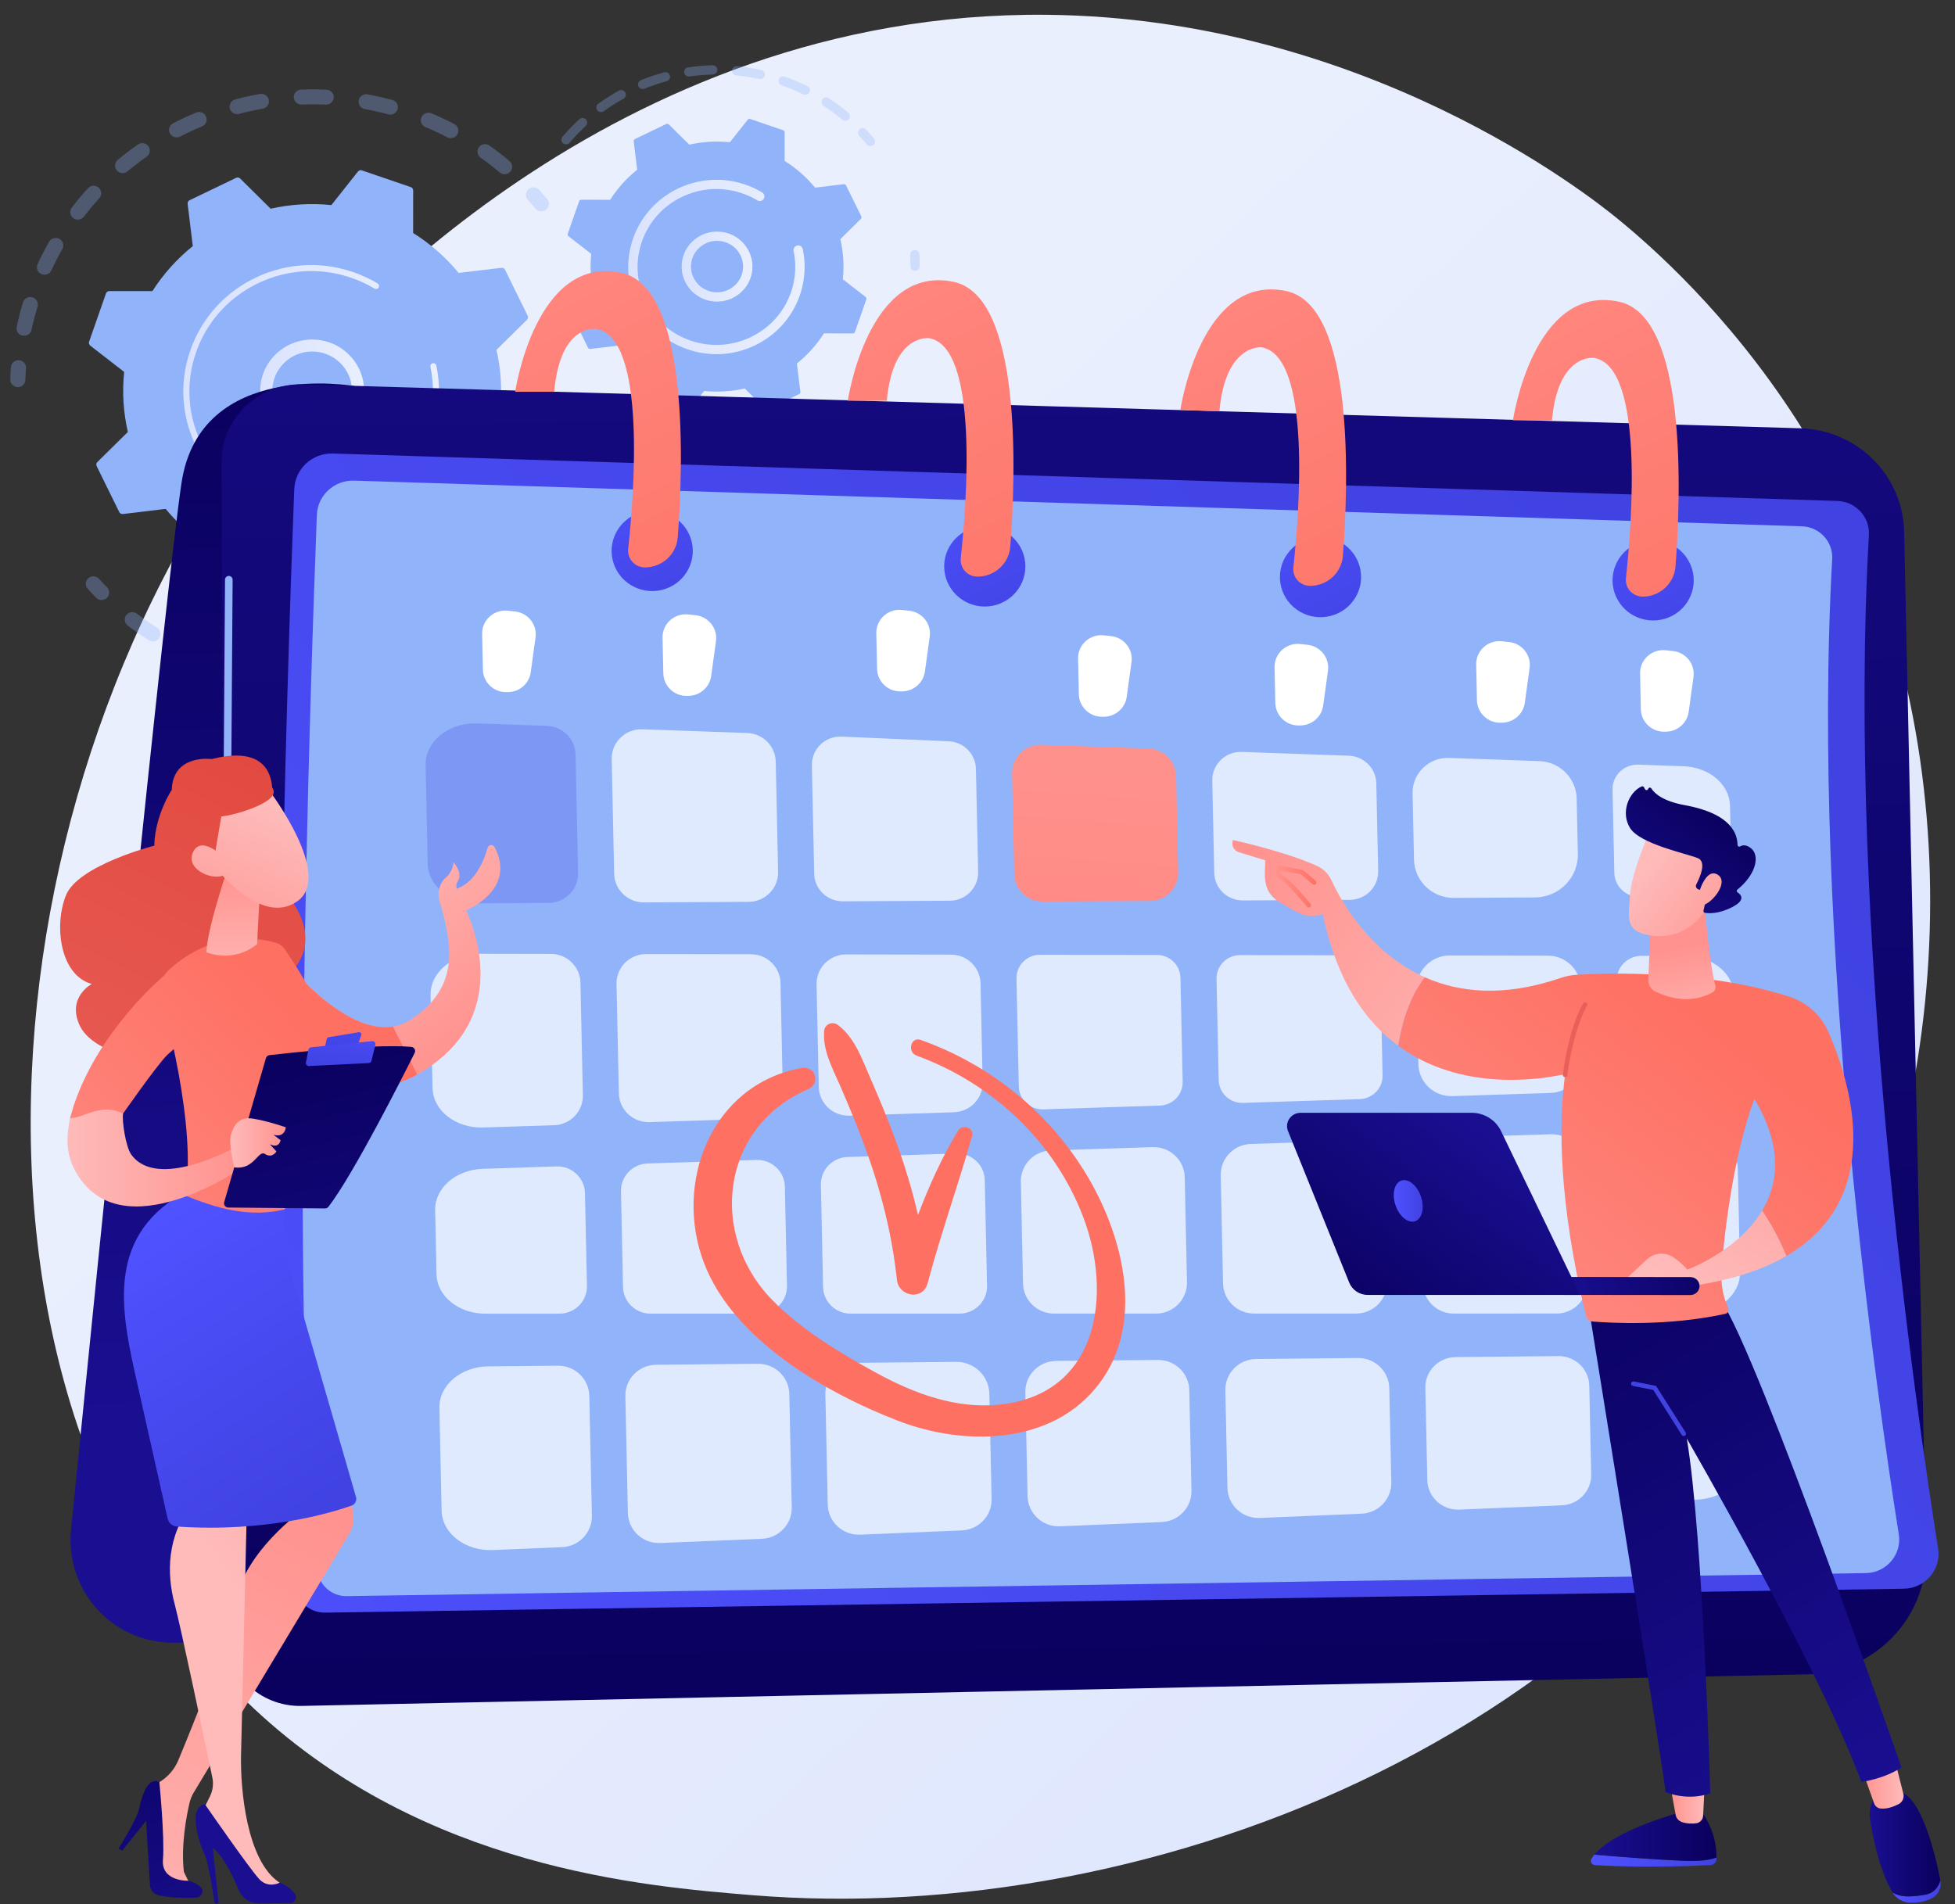 <svg width="116" height="113" viewBox="0 0 116 113" fill="none" xmlns="http://www.w3.org/2000/svg">
<rect x="0" y="0" width="116" height="113" fill="#333333" stroke="none"/>
<g clip-path="url(#clip0_253_2437)">
<path d="M109.801 76.673C98.384 103.059 68.245 114.392 44.631 112.46C38.184 111.932 25.211 110.871 15.082 101.4C-4.371 83.213 -1.375 45.196 17.247 22.813C19.645 19.931 36.244 0.619 62.11 0.878C81.048 1.067 94.341 11.644 95.957 12.961C97.999 14.626 102.503 18.582 106.561 24.857C116.098 39.602 116.936 60.185 109.801 76.674V76.673Z" fill="url(#paint0_linear_253_2437)"/>
<g opacity="0.3">
<path d="M36.045 24.814C36.266 24.866 36.417 25.076 36.387 25.303C36.322 25.802 36.235 26.304 36.127 26.798C36.074 27.038 35.835 27.19 35.592 27.138C35.59 27.137 35.587 27.137 35.584 27.136C35.346 27.081 35.196 26.847 35.248 26.61C35.35 26.141 35.433 25.663 35.495 25.19C35.526 24.946 35.752 24.774 35.998 24.805C36.014 24.807 36.029 24.81 36.044 24.814L36.045 24.814ZM35.116 28.578C35.133 28.581 35.15 28.586 35.167 28.593C35.401 28.677 35.521 28.932 35.436 29.163C35.261 29.636 35.064 30.108 34.851 30.563C34.746 30.786 34.48 30.883 34.253 30.779C34.028 30.676 33.93 30.412 34.035 30.189C34.238 29.756 34.425 29.308 34.592 28.858C34.67 28.644 34.898 28.527 35.117 28.578L35.116 28.578ZM33.373 32.045C33.422 32.056 33.469 32.076 33.514 32.105C33.722 32.238 33.782 32.514 33.647 32.72C33.371 33.142 33.072 33.558 32.76 33.956C32.608 34.15 32.325 34.185 32.129 34.035C31.933 33.884 31.897 33.605 32.049 33.411C32.346 33.033 32.63 32.638 32.892 32.237C32.998 32.074 33.193 32.003 33.373 32.045V32.045ZM30.889 35.041C30.969 35.059 31.046 35.1 31.107 35.163C31.281 35.339 31.276 35.621 31.099 35.792C30.733 36.143 30.348 36.483 29.954 36.801C29.762 36.957 29.479 36.929 29.321 36.739C29.164 36.549 29.193 36.269 29.385 36.114C29.759 35.811 30.125 35.489 30.472 35.154C30.586 35.045 30.744 35.007 30.889 35.041L30.889 35.041ZM27.791 37.413C27.904 37.44 28.007 37.509 28.072 37.615C28.201 37.825 28.134 38.098 27.922 38.226C27.488 38.487 27.037 38.734 26.581 38.959C26.358 39.069 26.088 38.98 25.977 38.76C25.866 38.541 25.956 38.274 26.179 38.164C26.613 37.95 27.042 37.715 27.454 37.467C27.559 37.403 27.68 37.388 27.791 37.413ZM24.24 39.05C24.386 39.084 24.512 39.189 24.564 39.341C24.642 39.574 24.516 39.826 24.281 39.904C23.798 40.064 23.303 40.206 22.808 40.325C22.567 40.384 22.323 40.238 22.265 39.999C22.206 39.76 22.353 39.52 22.595 39.462C23.065 39.348 23.536 39.213 23.994 39.061C24.077 39.033 24.161 39.031 24.24 39.05H24.24ZM7.956 36.336C8.016 36.35 8.075 36.377 8.127 36.417C8.509 36.709 8.91 36.989 9.317 37.248C9.525 37.381 9.586 37.656 9.451 37.862C9.317 38.069 9.039 38.129 8.83 37.996C8.401 37.723 7.979 37.428 7.577 37.12C7.38 36.97 7.344 36.691 7.496 36.497C7.607 36.354 7.789 36.297 7.955 36.336H7.956ZM20.413 39.866C20.595 39.908 20.737 40.06 20.757 40.254C20.782 40.499 20.602 40.717 20.355 40.741C19.848 40.791 19.333 40.821 18.824 40.828C18.576 40.83 18.372 40.635 18.368 40.39C18.364 40.144 18.563 39.942 18.811 39.938C19.294 39.932 19.784 39.904 20.264 39.856C20.315 39.851 20.365 39.855 20.413 39.866H20.413ZM11.305 38.345C11.334 38.352 11.362 38.361 11.39 38.374C11.829 38.575 12.283 38.759 12.739 38.922C12.972 39.006 13.092 39.261 13.008 39.491C12.924 39.722 12.666 39.843 12.432 39.758C11.953 39.586 11.476 39.392 11.014 39.182C10.788 39.078 10.69 38.814 10.794 38.592C10.885 38.396 11.102 38.297 11.305 38.345H11.305ZM16.497 39.817C16.718 39.868 16.869 40.077 16.84 40.305C16.809 40.549 16.584 40.721 16.337 40.69C15.833 40.628 15.324 40.542 14.826 40.437C14.822 40.436 14.819 40.435 14.816 40.435C14.579 40.379 14.429 40.146 14.48 39.909C14.532 39.669 14.771 39.516 15.014 39.568C15.488 39.668 15.971 39.749 16.45 39.808C16.467 39.81 16.482 39.813 16.498 39.817H16.497Z" fill="#91B3FA"/>
<path d="M5.643 34.21C5.729 34.23 5.81 34.276 5.874 34.346C6.028 34.517 6.189 34.687 6.352 34.852C6.525 35.028 6.522 35.31 6.344 35.481C6.166 35.652 5.881 35.649 5.708 35.472C5.537 35.298 5.367 35.12 5.204 34.94C5.038 34.757 5.054 34.476 5.238 34.312C5.352 34.211 5.504 34.178 5.643 34.21Z" fill="#91B3FA"/>
</g>
<g opacity="0.3">
<path d="M1.198 21.386C1.409 21.435 1.559 21.63 1.542 21.851C1.525 22.08 1.513 22.313 1.506 22.543C1.498 22.789 1.29 22.982 1.042 22.974C0.793 22.965 0.599 22.76 0.607 22.515C0.615 22.273 0.628 22.027 0.646 21.786C0.664 21.542 0.879 21.358 1.127 21.375C1.152 21.377 1.175 21.381 1.198 21.386H1.198Z" fill="#91B3FA"/>
<path d="M22.675 5.778C22.876 5.825 23.078 5.875 23.279 5.93C23.518 5.994 23.66 6.238 23.595 6.475C23.53 6.712 23.281 6.853 23.043 6.788C22.579 6.663 22.11 6.557 21.645 6.472C21.4 6.427 21.239 6.195 21.284 5.954C21.329 5.712 21.564 5.553 21.808 5.598C22.096 5.65 22.387 5.711 22.675 5.778V5.778ZM25.522 6.699C25.546 6.705 25.571 6.713 25.595 6.723C26.057 6.916 26.516 7.131 26.959 7.362C27.178 7.477 27.262 7.746 27.147 7.963C27.031 8.18 26.758 8.264 26.539 8.149C26.119 7.93 25.683 7.726 25.244 7.541C25.015 7.445 24.909 7.184 25.005 6.958C25.092 6.756 25.313 6.65 25.522 6.699H25.522ZM19.457 5.333C19.664 5.381 19.813 5.569 19.803 5.785C19.791 6.031 19.581 6.22 19.333 6.209C18.858 6.187 18.376 6.186 17.9 6.204C17.652 6.214 17.443 6.023 17.433 5.777C17.423 5.532 17.617 5.325 17.865 5.316C18.366 5.296 18.874 5.298 19.374 5.321C19.402 5.322 19.43 5.326 19.457 5.333ZM28.885 8.565C28.94 8.578 28.995 8.602 29.044 8.637C29.451 8.926 29.851 9.236 30.232 9.557C30.421 9.717 30.443 9.998 30.282 10.184C30.12 10.371 29.836 10.393 29.648 10.233C29.286 9.928 28.907 9.634 28.52 9.359C28.318 9.216 28.271 8.938 28.416 8.739C28.526 8.588 28.713 8.525 28.885 8.565L28.885 8.565ZM15.612 5.581C15.781 5.62 15.919 5.756 15.952 5.936C15.995 6.177 15.833 6.408 15.588 6.451C15.12 6.533 14.649 6.636 14.189 6.758C13.949 6.821 13.703 6.68 13.639 6.442C13.575 6.205 13.718 5.961 13.958 5.899C14.443 5.771 14.938 5.662 15.431 5.575C15.493 5.565 15.554 5.567 15.613 5.58L15.612 5.581ZM11.915 6.657C12.051 6.688 12.169 6.781 12.227 6.918C12.323 7.144 12.215 7.405 11.986 7.5C11.547 7.682 11.11 7.884 10.688 8.101C10.468 8.215 10.196 8.13 10.081 7.912C9.967 7.695 10.053 7.426 10.273 7.313C10.717 7.084 11.177 6.871 11.639 6.68C11.73 6.642 11.826 6.636 11.915 6.657V6.657ZM8.544 8.505C8.647 8.529 8.741 8.588 8.807 8.681C8.951 8.881 8.903 9.158 8.7 9.3C8.311 9.573 7.93 9.864 7.566 10.167C7.376 10.325 7.092 10.301 6.932 10.113C6.773 9.925 6.797 9.644 6.987 9.487C7.37 9.168 7.771 8.861 8.181 8.575C8.29 8.498 8.423 8.477 8.544 8.505L8.544 8.505ZM5.66 11.035C5.732 11.051 5.8 11.086 5.858 11.138C6.042 11.302 6.057 11.583 5.89 11.765C5.571 12.115 5.263 12.482 4.975 12.857C4.825 13.052 4.542 13.09 4.345 12.942C4.147 12.793 4.109 12.514 4.259 12.319C4.562 11.924 4.886 11.537 5.222 11.17C5.336 11.045 5.506 10.999 5.66 11.035L5.66 11.035ZM3.408 14.131C3.448 14.14 3.488 14.155 3.526 14.176C3.742 14.297 3.819 14.568 3.697 14.782C3.464 15.191 3.246 15.616 3.048 16.045C2.945 16.268 2.678 16.366 2.453 16.265C2.226 16.163 2.127 15.899 2.23 15.675C2.438 15.224 2.668 14.777 2.913 14.346C3.014 14.169 3.218 14.086 3.409 14.131H3.408ZM1.9 17.638C1.909 17.64 1.918 17.642 1.927 17.645C2.165 17.716 2.299 17.964 2.228 18.199C2.127 18.531 2.035 18.869 1.954 19.206C1.925 19.328 1.897 19.45 1.871 19.572C1.819 19.812 1.58 19.965 1.337 19.914C1.09 19.867 0.939 19.627 0.991 19.387C1.019 19.258 1.048 19.13 1.078 19.002C1.163 18.648 1.26 18.291 1.366 17.942C1.435 17.716 1.67 17.584 1.9 17.638H1.9Z" fill="#91B3FA"/>
<path d="M31.756 11.126C31.844 11.146 31.925 11.192 31.989 11.263C32.151 11.443 32.312 11.63 32.467 11.818C32.625 12.008 32.596 12.289 32.404 12.444C32.212 12.599 31.928 12.571 31.771 12.381C31.623 12.202 31.47 12.025 31.317 11.854C31.152 11.671 31.169 11.389 31.354 11.226C31.468 11.126 31.619 11.094 31.757 11.126H31.756Z" fill="#91B3FA"/>
</g>
<path d="M29.967 16.007C29.928 15.928 29.842 15.881 29.753 15.892L27.213 16.196C26.459 15.279 25.552 14.475 24.513 13.827L24.515 11.299C24.515 11.21 24.458 11.132 24.373 11.102L21.473 10.111C21.389 10.082 21.294 10.11 21.239 10.179L19.662 12.169C18.439 12.044 17.223 12.123 16.058 12.384L14.25 10.594C14.187 10.531 14.09 10.515 14.009 10.554L11.25 11.881C11.169 11.919 11.122 12.005 11.133 12.093L11.44 14.604C10.514 15.349 9.7 16.245 9.044 17.274L6.488 17.272C6.398 17.272 6.318 17.328 6.289 17.411L5.286 20.279C5.257 20.363 5.285 20.456 5.355 20.51L7.367 22.07C7.241 23.279 7.321 24.481 7.585 25.633L5.774 27.42C5.711 27.483 5.695 27.578 5.734 27.658L7.076 30.387C7.115 30.466 7.202 30.513 7.29 30.502L9.83 30.198C10.584 31.114 11.491 31.919 12.53 32.567L12.528 35.095C12.528 35.184 12.585 35.263 12.669 35.292L15.57 36.283C15.655 36.312 15.749 36.285 15.804 36.215L17.381 34.226C18.604 34.35 19.82 34.272 20.985 34.011L22.793 35.801C22.856 35.863 22.953 35.88 23.034 35.84L25.793 34.514C25.874 34.475 25.921 34.39 25.91 34.302L25.603 31.791C26.529 31.046 27.343 30.149 27.999 29.121L30.555 29.123C30.645 29.123 30.725 29.067 30.754 28.983L31.757 26.116C31.786 26.032 31.758 25.939 31.688 25.884L29.676 24.325C29.802 23.116 29.722 21.914 29.458 20.762L31.268 18.975C31.332 18.912 31.348 18.816 31.309 18.736L29.967 16.008L29.967 16.007Z" fill="#91B3FA"/>
<path d="M19.232 20.229C20.696 20.57 21.727 21.933 21.595 23.457C21.449 25.133 19.953 26.378 18.258 26.235C17.437 26.166 16.693 25.784 16.162 25.161C15.631 24.538 15.378 23.748 15.448 22.936C15.594 21.261 17.09 20.015 18.785 20.159C18.938 20.171 19.087 20.195 19.232 20.229ZM17.973 25.472C18.086 25.498 18.201 25.516 18.319 25.526C19.618 25.636 20.766 24.681 20.878 23.396C20.989 22.112 20.023 20.977 18.723 20.867C17.424 20.757 16.277 21.712 16.165 22.997C16.111 23.619 16.305 24.225 16.712 24.703C17.043 25.091 17.482 25.357 17.973 25.472H17.973Z" fill="url(#paint1_linear_253_2437)"/>
<path d="M20.195 15.928C20.446 15.987 20.696 16.058 20.943 16.142C21.021 16.169 21.098 16.197 21.175 16.226C21.555 16.369 21.922 16.543 22.272 16.742C22.277 16.745 22.281 16.748 22.286 16.75C22.299 16.758 22.313 16.766 22.326 16.774C22.352 16.789 22.378 16.804 22.405 16.82C22.473 16.861 22.504 16.94 22.486 17.013C22.482 17.031 22.475 17.048 22.465 17.064C22.414 17.149 22.303 17.175 22.218 17.124C21.781 16.862 21.312 16.645 20.825 16.479C18.406 15.651 15.839 16.174 13.968 17.641C12.927 18.457 12.102 19.565 11.637 20.896C11.556 21.129 11.486 21.365 11.43 21.602C11.049 23.197 11.233 24.859 11.968 26.353C12.812 28.069 14.281 29.357 16.105 29.98C19.872 31.267 23.991 29.285 25.293 25.563C25.373 25.333 25.441 25.101 25.497 24.866C25.74 23.849 25.755 22.79 25.538 21.766C25.532 21.739 25.533 21.713 25.538 21.689C25.554 21.624 25.606 21.57 25.676 21.555C25.774 21.535 25.869 21.596 25.89 21.692C26.118 22.767 26.102 23.879 25.848 24.947C25.789 25.194 25.717 25.438 25.633 25.679C24.267 29.587 19.939 31.667 15.987 30.316C14.073 29.662 12.53 28.309 11.645 26.508C10.873 24.94 10.68 23.195 11.079 21.52C11.139 21.272 11.211 21.024 11.297 20.779C11.959 18.886 13.327 17.361 15.149 16.486C16.735 15.723 18.5 15.532 20.194 15.927L20.195 15.928Z" fill="url(#paint2_linear_253_2437)"/>
<g opacity="0.3">
<path d="M54.343 14.845C54.46 14.872 54.55 14.972 54.557 15.097C54.57 15.33 54.575 15.566 54.574 15.8C54.573 15.951 54.448 16.074 54.294 16.072C54.141 16.072 54.017 15.947 54.018 15.796C54.02 15.574 54.014 15.349 54.002 15.126C53.994 14.975 54.112 14.845 54.265 14.838C54.292 14.836 54.319 14.839 54.344 14.845H54.343Z" fill="#91B3FA"/>
<path d="M54.262 16.956C54.399 16.988 54.492 17.118 54.473 17.259C54.421 17.657 54.347 18.056 54.253 18.447C54.234 18.529 54.213 18.611 54.191 18.694C54.153 18.841 53.995 18.921 53.853 18.891C53.704 18.853 53.615 18.703 53.653 18.556C53.674 18.478 53.694 18.399 53.712 18.32C53.801 17.948 53.872 17.566 53.922 17.187C53.942 17.036 54.081 16.931 54.233 16.95C54.243 16.952 54.252 16.953 54.262 16.955L54.262 16.956ZM53.54 19.716C53.553 19.719 53.566 19.723 53.578 19.728C53.721 19.784 53.791 19.943 53.735 20.084C53.555 20.537 53.345 20.983 53.111 21.409C53.037 21.542 52.868 21.591 52.734 21.519C52.599 21.447 52.549 21.28 52.622 21.147C52.846 20.74 53.046 20.315 53.218 19.883C53.269 19.755 53.407 19.685 53.54 19.716H53.54ZM52.163 22.221C52.197 22.229 52.23 22.244 52.261 22.266C52.386 22.354 52.414 22.526 52.324 22.649C52.038 23.044 51.723 23.425 51.389 23.782C51.285 23.894 51.11 23.901 50.996 23.797C50.884 23.695 50.877 23.521 50.981 23.41C51.299 23.069 51.6 22.705 51.873 22.329C51.94 22.236 52.056 22.197 52.162 22.222L52.163 22.221ZM50.204 24.315C50.26 24.328 50.313 24.358 50.353 24.405C50.452 24.521 50.437 24.694 50.32 24.792C49.943 25.106 49.544 25.399 49.133 25.664C49.004 25.747 48.832 25.711 48.748 25.584C48.664 25.457 48.701 25.287 48.829 25.204C49.221 24.951 49.603 24.671 49.961 24.372C50.031 24.314 50.122 24.296 50.204 24.315ZM47.788 25.872C47.866 25.89 47.936 25.942 47.974 26.019C48.041 26.155 47.984 26.319 47.846 26.386C47.405 26.6 46.945 26.788 46.482 26.947C46.337 26.997 46.178 26.92 46.128 26.777C46.078 26.633 46.155 26.477 46.3 26.428C46.743 26.276 47.181 26.096 47.603 25.892C47.663 25.863 47.728 25.858 47.788 25.872L47.788 25.872ZM45.063 26.802C45.164 26.826 45.248 26.905 45.272 27.012C45.303 27.161 45.208 27.306 45.058 27.338C44.577 27.439 44.085 27.511 43.596 27.553C43.443 27.565 43.309 27.453 43.296 27.302C43.283 27.151 43.396 27.018 43.549 27.005C44.015 26.966 44.484 26.897 44.943 26.801C44.984 26.792 45.025 26.793 45.064 26.802L45.063 26.802ZM42.192 27.046C42.319 27.075 42.411 27.19 42.406 27.323C42.4 27.474 42.271 27.593 42.117 27.587C41.627 27.568 41.133 27.519 40.646 27.44C40.495 27.413 40.392 27.274 40.417 27.125C40.442 26.975 40.584 26.874 40.736 26.898C41.2 26.973 41.672 27.02 42.139 27.038C42.157 27.039 42.175 27.041 42.192 27.046ZM37.987 26.1C38.002 26.103 38.018 26.109 38.033 26.115C38.405 26.274 38.792 26.415 39.184 26.535C39.243 26.554 39.302 26.571 39.36 26.588C39.507 26.631 39.592 26.783 39.549 26.929C39.506 27.075 39.35 27.162 39.205 27.116C39.142 27.097 39.081 27.079 39.018 27.06C38.609 26.934 38.203 26.786 37.813 26.619C37.672 26.559 37.607 26.398 37.668 26.258C37.722 26.134 37.858 26.07 37.987 26.1H37.987Z" fill="#91B3FA"/>
</g>
<g opacity="0.3">
<path d="M45.172 4.152C45.32 4.187 45.413 4.332 45.38 4.479C45.346 4.627 45.198 4.721 45.048 4.688C44.597 4.589 44.137 4.516 43.679 4.471C43.527 4.455 43.414 4.322 43.429 4.171C43.444 4.02 43.581 3.91 43.733 3.925C44.213 3.972 44.696 4.048 45.169 4.152C45.17 4.152 45.171 4.152 45.172 4.152ZM46.538 4.539C46.548 4.542 46.557 4.545 46.567 4.548C47.023 4.707 47.474 4.895 47.907 5.106C48.045 5.173 48.101 5.338 48.033 5.474C47.965 5.61 47.798 5.665 47.661 5.599C47.248 5.397 46.818 5.217 46.383 5.066C46.238 5.016 46.162 4.859 46.213 4.716C46.261 4.582 46.402 4.508 46.539 4.54L46.538 4.539ZM42.349 3.879C42.469 3.907 42.56 4.012 42.563 4.14C42.567 4.291 42.446 4.417 42.293 4.421C41.831 4.433 41.366 4.472 40.91 4.539C40.758 4.56 40.618 4.457 40.595 4.307C40.573 4.157 40.678 4.017 40.829 3.995C41.307 3.926 41.794 3.885 42.279 3.872C42.303 3.872 42.327 3.874 42.349 3.88V3.879ZM49.082 5.784C49.112 5.791 49.142 5.803 49.17 5.822C49.575 6.084 49.967 6.375 50.335 6.684C50.452 6.782 50.466 6.955 50.367 7.071C50.268 7.186 50.092 7.2 49.975 7.102C49.624 6.808 49.25 6.531 48.865 6.28C48.737 6.197 48.701 6.027 48.785 5.9C48.851 5.801 48.971 5.758 49.081 5.784H49.082ZM39.544 4.289C39.64 4.311 39.721 4.383 39.748 4.483C39.789 4.63 39.702 4.781 39.554 4.821C39.109 4.941 38.668 5.09 38.241 5.264C38.099 5.321 37.937 5.254 37.879 5.114C37.82 4.974 37.889 4.813 38.03 4.755C38.478 4.574 38.941 4.418 39.407 4.291C39.453 4.279 39.5 4.279 39.544 4.289ZM36.92 5.352C36.993 5.369 37.059 5.415 37.099 5.485C37.173 5.618 37.125 5.785 36.992 5.859C36.589 6.082 36.195 6.331 35.823 6.599C35.699 6.689 35.526 6.662 35.435 6.539C35.345 6.417 35.372 6.245 35.496 6.156C35.886 5.875 36.298 5.613 36.721 5.38C36.784 5.345 36.855 5.337 36.92 5.352ZM34.629 7.006C34.68 7.018 34.729 7.045 34.767 7.086C34.872 7.197 34.866 7.371 34.754 7.474C34.416 7.786 34.095 8.121 33.8 8.47C33.701 8.586 33.526 8.601 33.408 8.504C33.291 8.407 33.275 8.233 33.374 8.117C33.684 7.751 34.021 7.4 34.375 7.073C34.445 7.007 34.541 6.986 34.629 7.006Z" fill="#91B3FA"/>
<path d="M51.254 7.608C51.306 7.62 51.355 7.648 51.394 7.69C51.555 7.863 51.712 8.041 51.859 8.22C51.956 8.337 51.939 8.51 51.82 8.606C51.701 8.702 51.526 8.685 51.429 8.567C51.288 8.397 51.139 8.227 50.985 8.062C50.881 7.95 50.888 7.776 51.001 7.674C51.072 7.61 51.167 7.588 51.253 7.608H51.254Z" fill="#91B3FA"/>
</g>
<path d="M50.205 11.008C50.179 10.955 50.121 10.924 50.061 10.931L48.362 11.135C47.858 10.521 47.251 9.983 46.555 9.549L46.557 7.858C46.557 7.799 46.519 7.746 46.462 7.726L44.521 7.063C44.465 7.043 44.401 7.062 44.364 7.108L43.309 8.44C42.49 8.356 41.677 8.409 40.898 8.583L39.688 7.386C39.646 7.344 39.581 7.333 39.527 7.359L37.68 8.247C37.626 8.273 37.595 8.33 37.602 8.389L37.808 10.069C37.187 10.568 36.643 11.168 36.204 11.856L34.494 11.854C34.434 11.854 34.38 11.892 34.361 11.948L33.69 13.867C33.67 13.923 33.688 13.985 33.736 14.021L35.082 15.065C34.998 15.874 35.051 16.678 35.227 17.449L34.016 18.645C33.974 18.687 33.963 18.751 33.989 18.804L34.887 20.63C34.913 20.683 34.971 20.714 35.03 20.707L36.73 20.504C37.234 21.117 37.841 21.655 38.536 22.089L38.535 23.78C38.535 23.84 38.573 23.892 38.63 23.912L40.57 24.576C40.627 24.595 40.69 24.577 40.727 24.53L41.782 23.199C42.601 23.282 43.414 23.229 44.194 23.055L45.404 24.253C45.446 24.294 45.511 24.305 45.565 24.279L47.411 23.392C47.465 23.366 47.496 23.309 47.489 23.25L47.284 21.57C47.904 21.071 48.449 20.471 48.887 19.783L50.598 19.784C50.658 19.784 50.711 19.747 50.731 19.691L51.402 17.772C51.421 17.716 51.403 17.653 51.356 17.617L50.009 16.573C50.094 15.764 50.04 14.96 49.864 14.189L51.075 12.993C51.117 12.951 51.128 12.887 51.102 12.834L50.204 11.008L50.205 11.008Z" fill="#91B3FA"/>
<path d="M43.033 13.799C43.469 13.9 43.859 14.136 44.153 14.482C44.514 14.906 44.687 15.444 44.639 15.997C44.54 17.138 43.521 17.987 42.367 17.89C41.211 17.79 40.354 16.784 40.453 15.643C40.5 15.089 40.763 14.588 41.192 14.231C41.622 13.873 42.166 13.703 42.725 13.751C42.83 13.759 42.933 13.776 43.033 13.799V13.799ZM42.19 17.306C42.263 17.323 42.337 17.335 42.414 17.342C43.263 17.413 44.013 16.789 44.085 15.95C44.12 15.543 43.994 15.147 43.728 14.835C43.462 14.523 43.089 14.332 42.677 14.297C42.266 14.262 41.865 14.387 41.55 14.65C41.234 14.913 41.041 15.282 41.005 15.689C40.939 16.453 41.456 17.135 42.189 17.306H42.19Z" fill="url(#paint3_linear_253_2437)"/>
<path d="M43.707 10.806C43.878 10.845 44.048 10.894 44.218 10.952C44.554 11.067 44.88 11.216 45.185 11.395C45.199 11.403 45.212 11.411 45.226 11.42C45.331 11.483 45.379 11.605 45.353 11.717C45.346 11.745 45.335 11.772 45.32 11.797C45.24 11.927 45.07 11.968 44.938 11.889C44.655 11.72 44.351 11.579 44.037 11.471C44.02 11.465 44.002 11.46 43.985 11.454C43.238 11.207 42.457 11.153 41.701 11.285C41.291 11.357 40.888 11.483 40.502 11.665C40.499 11.667 40.496 11.668 40.492 11.67C40.483 11.674 40.473 11.678 40.464 11.683C39.34 12.223 38.497 13.164 38.089 14.331C38.036 14.482 37.992 14.635 37.955 14.788C37.708 15.821 37.828 16.897 38.303 17.864C38.849 18.975 39.801 19.809 40.981 20.212C42.162 20.615 43.431 20.54 44.555 20C45.678 19.46 46.522 18.519 46.93 17.352C46.982 17.203 47.026 17.053 47.062 16.901C47.219 16.242 47.229 15.557 47.088 14.894C47.079 14.853 47.08 14.812 47.089 14.774C47.114 14.674 47.194 14.591 47.303 14.568C47.453 14.538 47.6 14.632 47.632 14.781C47.789 15.522 47.779 16.289 47.603 17.026C47.562 17.196 47.513 17.365 47.455 17.531C46.999 18.837 46.055 19.889 44.798 20.493C43.541 21.098 42.122 21.183 40.8 20.73C39.479 20.279 38.416 19.346 37.804 18.103C37.273 17.021 37.139 15.817 37.415 14.662C37.456 14.491 37.505 14.32 37.565 14.151C38.449 11.622 41.129 10.203 43.709 10.805L43.707 10.806Z" fill="url(#paint4_linear_253_2437)"/>
<path d="M4.214 90.775C5.833 74.626 9.886 34.515 10.771 28.652C11.882 21.283 21.015 22.909 21.015 22.909L22.971 97.477H10.237C8.526 97.477 6.894 96.748 5.747 95.469C4.6 94.19 4.042 92.49 4.214 90.775V90.775Z" fill="url(#paint5_linear_253_2437)"/>
<path d="M107.235 99.357C111.211 99.273 114.366 96.019 114.282 92.087L112.983 31.551C112.911 28.211 110.205 25.513 106.828 25.414L17.962 22.807C15.319 22.729 13.136 24.831 13.145 27.445L13.358 96.853C13.365 99.31 15.409 101.282 17.893 101.23L107.235 99.356V99.357Z" fill="url(#paint6_linear_253_2437)"/>
<path d="M112.962 94.275C114.234 94.256 115.195 93.129 114.998 91.886C113.686 83.643 109.57 55.289 110.89 31.748C110.951 30.674 110.109 29.761 109.022 29.727L19.756 26.912C18.532 26.873 17.506 27.818 17.46 29.028C17.08 38.925 15.666 79.683 17.516 94.171C17.628 95.053 18.395 95.708 19.294 95.694L112.962 94.275H112.962Z" fill="url(#paint7_linear_253_2437)"/>
<path d="M110.707 93.348C111.931 93.33 112.856 92.245 112.666 91.049C111.404 83.117 107.442 55.83 108.713 33.175C108.771 32.142 107.961 31.264 106.915 31.231L21.01 28.521C19.832 28.484 18.845 29.393 18.8 30.558C18.435 40.082 17.074 79.305 18.855 93.248C18.963 94.097 19.701 94.727 20.566 94.714L110.707 93.348V93.348Z" fill="#91B3FA"/>
<path opacity="0.72" d="M57.907 45.624L58.038 51.741C58.058 52.674 57.301 53.443 56.357 53.449L50.011 53.484C49.087 53.489 48.329 52.76 48.31 51.847L48.172 45.416C48.151 44.45 48.961 43.667 49.938 43.71L56.29 43.988C57.181 44.027 57.888 44.743 57.906 45.624L57.907 45.624Z" fill="white"/>
<path opacity="0.72" d="M80.094 53.397L73.748 53.433C72.824 53.438 72.067 52.709 72.047 51.796L71.93 46.326C71.909 45.365 72.71 44.585 73.681 44.619L80.033 44.845C80.929 44.877 81.644 45.594 81.663 46.48L81.775 51.689C81.795 52.623 81.038 53.392 80.093 53.397L80.094 53.397Z" fill="white"/>
<path opacity="0.72" d="M74.534 80.644L80.571 80.585C81.582 80.576 82.413 81.372 82.434 82.372L82.554 87.961C82.575 88.954 81.79 89.781 80.786 89.823L74.754 90.076C73.72 90.119 72.852 89.314 72.83 88.291L72.706 82.507C72.684 81.491 73.506 80.653 74.534 80.644H74.534Z" fill="white"/>
<path opacity="0.72" d="M84.69 87.826L84.572 82.362C84.551 81.363 85.359 80.54 86.368 80.53L92.468 80.472C93.463 80.462 94.279 81.245 94.3 82.227L94.413 87.495C94.434 88.471 93.662 89.284 92.676 89.326L86.58 89.581C85.564 89.623 84.711 88.832 84.69 87.826Z" fill="white"/>
<path opacity="0.72" d="M84.16 63.156L84.064 58.67C84.041 57.587 84.924 56.697 86.02 56.699L91.845 56.709C92.906 56.712 93.771 57.55 93.793 58.599L93.885 62.886C93.908 63.943 93.066 64.822 91.997 64.856L86.177 65.045C85.09 65.08 84.184 64.231 84.161 63.156L84.16 63.156Z" fill="white"/>
<path opacity="0.72" d="M84.44 76.192L84.293 69.331C84.272 68.348 85.054 67.532 86.047 67.499L92.004 67.307C93.091 67.272 93.997 68.121 94.021 69.195L94.169 76.115C94.191 77.12 93.372 77.947 92.355 77.947L86.254 77.948C85.267 77.948 84.461 77.168 84.44 76.192Z" fill="white"/>
<path d="M68.227 53.464L61.881 53.499C60.957 53.504 60.199 52.775 60.18 51.862L60.052 45.904C60.031 44.943 60.832 44.163 61.804 44.197L68.155 44.423C69.051 44.455 69.766 45.172 69.785 46.059L69.907 51.756C69.927 52.689 69.171 53.458 68.226 53.464H68.227Z" fill="url(#paint8_linear_253_2437)"/>
<path opacity="0.72" d="M72.57 76.163L72.432 69.746C72.411 68.746 73.207 67.915 74.218 67.883L80.251 67.688C81.279 67.654 82.135 68.457 82.157 69.473L82.299 76.085C82.321 77.108 81.488 77.948 80.454 77.948L74.416 77.949C73.412 77.949 72.591 77.156 72.57 76.163Z" fill="white"/>
<path opacity="0.72" d="M61.715 56.656L68.645 56.668C69.406 56.669 70.026 57.271 70.042 58.023L70.175 64.193C70.191 64.951 69.587 65.581 68.82 65.606L61.896 65.83C61.117 65.856 60.467 65.246 60.45 64.476L60.313 58.069C60.296 57.292 60.929 56.654 61.715 56.656Z" fill="white"/>
<path opacity="0.72" d="M58.18 58.349L58.306 64.226C58.327 65.179 57.568 65.97 56.605 66.001L50.399 66.203C49.42 66.234 48.603 65.469 48.582 64.501L48.451 58.412C48.43 57.436 49.226 56.633 50.214 56.636L56.424 56.647C57.38 56.648 58.16 57.404 58.181 58.35L58.18 58.349Z" fill="white"/>
<path opacity="0.72" d="M80.682 65.222L73.757 65.446C72.978 65.472 72.328 64.863 72.311 64.092L72.183 58.09C72.166 57.313 72.799 56.675 73.585 56.676L80.515 56.689C81.276 56.691 81.896 57.292 81.912 58.044L82.036 63.809C82.053 64.567 81.449 65.197 80.682 65.222H80.682Z" fill="white"/>
<path opacity="0.72" d="M62.357 68.267L68.39 68.071C69.417 68.038 70.275 68.841 70.296 69.857L70.43 76.086C70.452 77.109 69.619 77.95 68.585 77.95L62.547 77.95C61.543 77.95 60.723 77.157 60.701 76.164L60.572 70.13C60.55 69.13 61.346 68.299 62.357 68.267Z" fill="white"/>
<path opacity="0.72" d="M50.287 68.657L56.743 68.448C57.653 68.418 58.412 69.129 58.431 70.029L58.566 76.3C58.585 77.206 57.848 77.95 56.931 77.951L50.471 77.952C49.582 77.952 48.855 77.249 48.837 76.37L48.707 70.306C48.688 69.421 49.393 68.686 50.288 68.657H50.287Z" fill="white"/>
<path opacity="0.72" d="M91.074 53.255L86.258 53.282C84.977 53.289 83.927 52.279 83.9 51.012L83.815 47.083C83.79 45.896 84.779 44.932 85.98 44.975L91.34 45.165C92.556 45.208 93.526 46.182 93.552 47.385L93.623 50.666C93.653 52.081 92.505 53.247 91.074 53.254L91.074 53.255Z" fill="white"/>
<path opacity="0.72" d="M96.442 82.386C96.419 81.312 97.288 80.426 98.375 80.415L100.473 80.395C102.068 80.38 103.372 81.422 103.4 82.734L103.481 86.532C103.509 87.834 102.271 88.924 100.692 88.99L98.439 89.085C97.423 89.127 96.57 88.336 96.548 87.331L96.442 82.387L96.442 82.386Z" fill="white"/>
<path opacity="0.72" d="M28.976 81.081L33.102 81.041C34.114 81.031 34.945 81.829 34.967 82.829L35.12 89.945C35.141 90.939 34.355 91.767 33.351 91.809L29.244 91.981C27.606 92.049 26.232 90.993 26.203 89.645L26.072 83.542C26.043 82.204 27.349 81.096 28.976 81.081Z" fill="white"/>
<path opacity="0.72" d="M100.307 77.947H98.259C97.196 77.947 96.329 77.108 96.306 76.057L96.157 69.082C96.134 68.025 96.976 67.147 98.045 67.112L100.107 67.045C101.732 66.992 103.085 68.044 103.114 69.382L103.245 75.485C103.274 76.834 101.946 77.946 100.307 77.946L100.307 77.947Z" fill="white"/>
<path opacity="0.72" d="M100.134 64.593L97.556 64.676C96.734 64.703 96.049 64.061 96.031 63.248L95.924 58.21C95.906 57.391 96.574 56.718 97.402 56.719L100.006 56.724C101.585 56.726 102.864 57.763 102.892 59.063L102.958 62.133C102.987 63.445 101.729 64.541 100.135 64.593H100.134Z" fill="white"/>
<path d="M28.317 42.927L32.455 43.074C33.387 43.108 34.131 43.854 34.151 44.776L34.302 51.805C34.322 52.776 33.535 53.576 32.552 53.582L28.292 53.606C26.703 53.614 25.407 52.574 25.379 51.267L25.253 45.387C25.223 43.997 26.63 42.868 28.317 42.928L28.317 42.927Z" fill="#7D97F4"/>
<path opacity="0.72" d="M62.667 80.757L68.704 80.7C69.715 80.69 70.546 81.486 70.567 82.486L70.695 88.457C70.716 89.45 69.931 90.277 68.927 90.319L62.895 90.572C61.861 90.615 60.993 89.81 60.971 88.787L60.839 82.621C60.817 81.605 61.639 80.767 62.666 80.757L62.667 80.757Z" fill="white"/>
<path opacity="0.72" d="M28.491 56.596L32.685 56.604C33.641 56.606 34.421 57.362 34.441 58.307L34.585 64.994C34.605 65.947 33.847 66.738 32.883 66.77L28.672 66.906C27.047 66.959 25.694 65.906 25.665 64.568L25.547 59.058C25.518 57.707 26.85 56.594 28.492 56.597L28.491 56.596Z" fill="white"/>
<path opacity="0.72" d="M28.644 69.358L33.021 69.216C33.931 69.186 34.69 69.897 34.709 70.797L34.827 76.303C34.847 77.209 34.109 77.953 33.193 77.954H28.794C27.213 77.955 25.93 76.917 25.902 75.615L25.82 71.817C25.792 70.505 27.05 69.409 28.644 69.358Z" fill="white"/>
<path opacity="0.72" d="M46.57 70.413L46.696 76.302C46.716 77.208 45.978 77.952 45.062 77.952L38.602 77.953C37.712 77.953 36.986 77.25 36.967 76.371L36.846 70.691C36.826 69.806 37.532 69.07 38.426 69.041L44.882 68.832C45.792 68.803 46.551 69.514 46.57 70.413Z" fill="white"/>
<path opacity="0.72" d="M38.935 80.985L44.969 80.927C45.981 80.917 46.812 81.715 46.834 82.715L46.978 89.448C47 90.442 46.214 91.27 45.21 91.312L39.18 91.564C38.145 91.608 37.277 90.802 37.255 89.778L37.106 82.85C37.084 81.833 37.907 80.994 38.935 80.985V80.985Z" fill="white"/>
<path opacity="0.72" d="M99.795 53.206L97.27 53.22C96.464 53.225 95.803 52.589 95.786 51.791L95.68 46.864C95.662 46.025 96.361 45.344 97.21 45.374L99.884 45.469C101.415 45.523 102.624 46.544 102.651 47.806L102.714 50.745C102.743 52.088 101.427 53.197 99.795 53.207V53.206Z" fill="white"/>
<path opacity="0.72" d="M50.802 80.871L56.734 80.814C57.802 80.804 58.68 81.646 58.703 82.701L58.837 88.952C58.858 89.946 58.072 90.774 57.068 90.816L51.039 91.068C50.004 91.111 49.136 90.305 49.114 89.282L48.973 82.736C48.951 81.719 49.774 80.881 50.802 80.871V80.871Z" fill="white"/>
<path opacity="0.72" d="M46.029 45.198L46.169 51.739C46.19 52.71 45.403 53.51 44.42 53.516L38.211 53.55C37.25 53.555 36.462 52.797 36.441 51.847L36.295 45.051C36.274 44.051 37.107 43.24 38.118 43.276L44.333 43.496C45.265 43.529 46.01 44.276 46.029 45.198H46.029Z" fill="white"/>
<path opacity="0.72" d="M46.311 58.328L46.446 64.61C46.466 65.563 45.708 66.354 44.744 66.386L38.538 66.587C37.558 66.618 36.742 65.853 36.721 64.884L36.581 58.391C36.56 57.414 37.356 56.612 38.344 56.614L44.555 56.625C45.511 56.627 46.291 57.383 46.311 58.328Z" fill="white"/>
<path d="M100.484 40.17L100.198 42.241C100.106 42.905 99.54 43.403 98.864 43.418L98.765 43.42C98.005 43.436 97.376 42.84 97.359 42.088L97.314 39.968C97.296 39.146 98.014 38.497 98.84 38.587L99.271 38.634C100.04 38.717 100.588 39.412 100.483 40.17H100.484Z" fill="white"/>
<path d="M90.76 39.637L90.474 41.708C90.382 42.372 89.816 42.87 89.14 42.885L89.041 42.887C88.281 42.903 87.652 42.307 87.635 41.555L87.59 39.435C87.572 38.613 88.29 37.964 89.116 38.054L89.547 38.1C90.316 38.184 90.864 38.879 90.76 39.637Z" fill="white"/>
<path d="M78.796 39.8L78.51 41.871C78.418 42.534 77.852 43.033 77.175 43.048L77.076 43.05C76.317 43.066 75.688 42.47 75.671 41.718L75.626 39.598C75.608 38.776 76.326 38.127 77.152 38.217L77.582 38.263C78.352 38.347 78.9 39.041 78.796 39.8Z" fill="white"/>
<path d="M67.139 39.283L66.853 41.355C66.761 42.018 66.195 42.517 65.519 42.531L65.419 42.533C64.66 42.549 64.031 41.953 64.014 41.202L63.969 39.082C63.951 38.26 64.669 37.611 65.495 37.7L65.926 37.747C66.695 37.831 67.243 38.525 67.139 39.284V39.283Z" fill="white"/>
<path d="M55.166 37.778L54.88 39.85C54.788 40.513 54.222 41.012 53.546 41.026L53.447 41.028C52.687 41.044 52.058 40.448 52.042 39.697L51.996 37.576C51.978 36.755 52.696 36.105 53.523 36.195L53.953 36.242C54.722 36.325 55.27 37.02 55.166 37.778V37.778Z" fill="white"/>
<path d="M42.483 38.044L42.197 40.116C42.105 40.779 41.539 41.278 40.862 41.292L40.763 41.294C40.004 41.31 39.374 40.714 39.358 39.962L39.313 37.842C39.295 37.02 40.013 36.371 40.839 36.461L41.27 36.508C42.039 36.591 42.587 37.286 42.483 38.044V38.044Z" fill="white"/>
<path d="M31.777 37.822L31.491 39.894C31.399 40.557 30.834 41.056 30.157 41.071L30.058 41.072C29.298 41.089 28.669 40.492 28.653 39.741L28.607 37.621C28.59 36.799 29.307 36.15 30.134 36.239L30.564 36.286C31.333 36.37 31.881 37.064 31.777 37.822H31.777Z" fill="white"/>
<path d="M48.897 61.209C48.923 60.761 49.396 60.569 49.744 60.841C50.728 61.607 51.128 62.797 51.613 63.907C52.178 65.201 52.72 66.504 53.201 67.831C53.708 69.229 54.14 70.653 54.47 72.098C55.123 70.372 55.882 68.69 56.844 67.094C57.099 66.67 57.821 66.918 57.678 67.422C56.846 70.347 55.821 73.213 55.038 76.153C54.761 77.19 53.326 76.945 53.219 75.948C52.927 73.225 52.262 70.621 51.318 68.049C50.869 66.827 50.368 65.623 49.849 64.428C49.389 63.37 48.827 62.384 48.897 61.209Z" fill="url(#paint9_linear_253_2437)"/>
<path d="M47.545 63.379C48.401 63.221 48.712 64.304 47.927 64.645C42.733 66.904 42.054 73.271 45.806 77.126C47.542 78.908 49.844 80.292 52.025 81.482C54.236 82.688 56.705 83.61 59.271 83.355C65.219 82.764 66.028 76.778 64.25 72.16C62.539 67.717 58.876 64.287 54.391 62.643C53.812 62.431 54.036 61.499 54.63 61.709C58.838 63.201 62.42 66.144 64.639 69.995C66.68 73.538 67.904 78.535 65.232 82.091C62.468 85.771 57.22 85.837 53.266 84.303C48.917 82.616 43.502 79.485 41.771 74.942C39.957 70.183 42.196 64.368 47.545 63.378V63.379Z" fill="url(#paint10_linear_253_2437)"/>
<path d="M13.145 96.328C13.269 96.328 13.369 96.229 13.37 96.107L13.644 57.024C13.645 56.901 13.545 56.801 13.42 56.8H13.419C13.295 56.8 13.194 56.898 13.194 57.021L12.92 96.104C12.919 96.227 13.019 96.327 13.143 96.328H13.145Z" fill="white"/>
<path d="M13.482 48.271C13.605 48.271 13.706 48.173 13.707 48.05L13.803 34.4C13.803 34.277 13.703 34.177 13.579 34.176H13.578C13.453 34.176 13.353 34.275 13.352 34.397L13.256 48.047C13.255 48.17 13.356 48.27 13.48 48.271H13.482Z" fill="#91B3FA"/>
<path d="M99.226 36.538C100.399 35.917 100.841 34.474 100.213 33.315C99.586 32.155 98.126 31.718 96.953 32.339C95.781 32.959 95.338 34.402 95.966 35.562C96.594 36.721 98.053 37.158 99.226 36.538Z" fill="url(#paint11_linear_253_2437)"/>
<path d="M80.306 35.635C81.084 34.568 80.839 33.08 79.76 32.311C78.681 31.542 77.176 31.784 76.398 32.851C75.62 33.918 75.865 35.406 76.944 36.175C78.023 36.944 79.528 36.702 80.306 35.635Z" fill="url(#paint12_linear_253_2437)"/>
<path d="M58.669 35.98C59.993 35.85 60.96 34.684 60.829 33.376C60.698 32.067 59.519 31.111 58.195 31.24C56.871 31.37 55.904 32.536 56.035 33.845C56.166 35.153 57.346 36.109 58.669 35.98Z" fill="url(#paint13_linear_253_2437)"/>
<path d="M39.46 34.952C40.722 34.536 41.404 33.188 40.983 31.94C40.563 30.692 39.199 30.018 37.937 30.434C36.675 30.849 35.993 32.198 36.413 33.446C36.834 34.693 38.198 35.368 39.46 34.952Z" fill="url(#paint14_linear_253_2437)"/>
<path d="M36.868 16.188C40.921 17.063 40.539 27.605 40.213 31.886C40.136 32.893 39.288 33.67 38.266 33.67C37.982 33.67 37.712 33.549 37.523 33.34C37.333 33.132 37.243 32.853 37.273 32.574C37.623 29.339 38.368 20.023 35.384 19.524C35.384 19.524 33.244 19.15 32.883 23.249H30.568C30.568 23.249 31.772 15.089 36.868 16.189V16.188Z" fill="url(#paint15_linear_253_2437)"/>
<path d="M56.602 16.73C60.655 17.605 60.273 28.151 59.947 32.431C59.87 33.439 59.022 34.217 58 34.217C57.717 34.217 57.446 34.098 57.257 33.889C57.068 33.68 56.977 33.401 57.007 33.123C57.357 29.887 58.102 20.564 55.119 20.066C55.119 20.066 52.978 19.773 52.618 23.783H50.302C50.302 23.783 51.507 15.631 56.603 16.73H56.602Z" fill="url(#paint16_linear_253_2437)"/>
<path d="M76.337 17.275C80.39 18.149 80.007 28.698 79.682 32.978C79.605 33.986 78.756 34.765 77.735 34.765C77.451 34.765 77.181 34.646 76.992 34.438C76.802 34.229 76.712 33.951 76.742 33.672C77.092 30.437 77.837 21.109 74.853 20.61C74.853 20.61 72.714 20.372 72.354 24.402L70.037 24.323C70.037 24.323 71.242 16.176 76.338 17.275H76.337Z" fill="url(#paint17_linear_253_2437)"/>
<path d="M96.071 17.905C100.124 18.779 99.742 29.333 99.416 33.614C99.339 34.621 98.49 35.404 97.469 35.404C97.185 35.404 96.915 35.286 96.725 35.077C96.536 34.868 96.445 34.591 96.475 34.312C96.826 31.077 97.571 21.738 94.587 21.239C94.587 21.239 92.446 20.931 92.086 24.941H89.771C89.771 24.941 90.975 16.805 96.071 17.904V17.905Z" fill="url(#paint18_linear_253_2437)"/>
<path d="M16.673 56.716L18.893 63.676C18.893 63.676 21.469 65.553 24.754 63.761C25.259 63.488 25.78 63.129 26.31 62.661C30.296 59.143 27.651 54.025 27.651 54.025C27.651 54.025 30.694 52.812 29.342 50.258C29.248 50.084 28.989 50.111 28.934 50.303C28.736 51.007 28.256 52.237 27.249 52.675C27.198 52.695 27.149 52.719 27.104 52.74C27.06 52.606 27.06 52.449 27.167 52.282C27.482 51.81 26.915 51.164 26.915 51.164C26.915 51.164 26.877 51.735 26.441 52.09C26.064 52.401 25.884 53.085 26.14 53.649C26.686 55.742 27.502 58.507 24.325 60.531C24 60.736 23.661 60.862 23.315 60.917C20.279 61.419 16.673 56.716 16.673 56.716V56.716Z" fill="url(#paint19_linear_253_2437)"/>
<path d="M16.673 56.716L18.893 63.676C18.893 63.676 21.469 65.553 24.754 63.762L23.315 60.917C20.279 61.42 16.673 56.716 16.673 56.716Z" fill="url(#paint20_linear_253_2437)"/>
<path d="M16.008 48.18C16.008 48.18 17.265 43.852 12.562 45.042C12.562 45.042 10.257 44.725 10.192 46.869C10.192 46.869 9.196 48.353 9.154 50.182C9.154 50.182 4.626 51.339 3.911 53.133C3.18 54.968 3.586 57.885 5.445 58.388C5.445 58.388 3.967 59.166 4.715 60.825C5.463 62.485 9.076 63.584 11.146 61.496C11.146 61.496 17.191 62.143 16.97 57.937C16.97 57.937 19.73 56.082 16.704 52.673C13.677 49.263 16.007 48.179 16.007 48.179L16.008 48.18Z" fill="url(#paint21_linear_253_2437)"/>
<path d="M16.376 55.95C15.425 55.669 12.658 55.148 10.026 57.55C9.579 57.958 9.397 58.577 9.556 59.156C10.263 61.73 12.128 69.333 10.492 72.623C10.492 72.623 13.375 75.764 16.519 73.232C16.519 73.232 17.93 67.152 19.778 64.484C21.054 62.641 17.744 57.564 16.906 56.338C16.779 56.152 16.592 56.014 16.375 55.95L16.376 55.95Z" fill="url(#paint22_linear_253_2437)"/>
<path d="M13.752 50.838C13.752 50.838 12.346 54.769 12.24 56.503C12.24 56.503 13.794 57.201 15.258 56.022C15.258 56.022 15.411 52.096 15.633 51.393L13.752 50.837V50.838Z" fill="url(#paint23_linear_253_2437)"/>
<path d="M16.005 46.954C16.005 46.954 19.802 51.955 17.64 53.483C15.478 55.011 12.775 51.458 12.775 51.458C12.775 51.458 11.856 48.694 12.726 47.729C13.595 46.764 16.005 46.955 16.005 46.955L16.005 46.954Z" fill="url(#paint24_linear_253_2437)"/>
<path d="M14.275 45.778C14.275 45.778 15.973 46.135 16.228 46.885C16.482 47.635 13.868 48.396 13.132 48.447L12.61 51.509C12.61 51.509 10.786 48.682 11.442 47.011C12.098 45.338 14.276 45.778 14.276 45.778H14.275Z" fill="url(#paint25_linear_253_2437)"/>
<path d="M13.479 51.067C13.479 51.067 12.01 49.462 11.466 50.544C10.922 51.624 12.798 52.383 13.428 51.844L13.479 51.067Z" fill="url(#paint26_linear_253_2437)"/>
<path d="M20.191 85.997C20.18 86.273 20.67 88.462 20.936 89.629C21.044 90.099 20.969 90.591 20.727 91.009L11.489 106.38C11.378 106.567 11.296 106.768 11.247 106.979C11.078 107.7 10.727 109.468 10.91 111.076L11.388 112.057L9.321 111.593L8.871 106.106L9.456 105.753C9.962 105.448 10.356 104.993 10.581 104.451C11.416 102.446 13.491 97.339 14.025 94.85C14.633 92.022 17.809 89.725 17.809 89.725L17.251 88.42L20.191 85.996V85.997Z" fill="url(#paint27_linear_253_2437)"/>
<path d="M7.024 109.705C7.024 109.705 8.14 107.956 8.271 107.275C8.403 106.594 8.768 105.391 9.456 105.753C9.456 105.753 9.781 109.061 9.669 110.354C9.557 111.646 11.147 111.605 11.147 111.605C11.147 111.605 11.585 111.666 11.906 111.983C12.128 112.202 11.969 112.582 11.656 112.601C11.136 112.634 10.31 112.643 9.442 112.477C9.139 112.419 8.914 112.164 8.896 111.859L8.667 108.052L7.259 109.809L7.024 109.704L7.024 109.705Z" fill="url(#paint28_linear_253_2437)"/>
<path d="M14.672 88.445C14.672 88.445 14.346 102.195 14.302 104.148C14.258 106.1 14.614 110.428 16.594 111.722L15.732 112.352C15.732 112.352 14.656 111.448 13.604 109.706C12.422 107.75 12.065 107.393 12.065 107.393L12.457 106.599C12.628 106.251 12.679 105.858 12.6 105.479C12.172 103.432 10.745 96.621 10.356 95.154C9.896 93.423 9.863 91.111 11.463 89.176C13.062 87.24 14.672 88.445 14.672 88.445V88.445Z" fill="url(#paint29_linear_253_2437)"/>
<path d="M12.844 112.972C12.782 112.973 12.73 112.93 12.721 112.869C12.655 112.411 12.381 110.573 12.157 110.097C11.9 109.552 11.06 107.259 12.157 107.064C12.157 107.064 14.886 111.005 15.409 111.536C15.933 112.068 16.594 111.722 16.594 111.722C16.594 111.722 17.105 111.871 17.489 112.357C17.672 112.589 17.502 112.929 17.204 112.931L15.367 112.949C14.833 112.953 14.353 112.633 14.154 112.143C13.831 111.344 13.275 110.173 12.627 109.653L12.964 112.839C12.971 112.91 12.915 112.972 12.843 112.972H12.844Z" fill="url(#paint30_linear_253_2437)"/>
<path d="M16.954 71.75C16.954 71.75 16.541 73.055 17.177 75.204L21.123 88.831C21.185 89.045 21.068 89.269 20.857 89.344C19.676 89.763 15.795 90.947 10.497 90.586C10.23 90.568 10.007 90.381 9.949 90.123C9.6 88.57 8.409 83.269 8.164 82.181C7.23 78.031 6.186 73.556 10.776 70.85C12.891 71.746 14.864 72.274 16.955 71.75L16.954 71.75Z" fill="url(#paint31_linear_253_2437)"/>
<path d="M4.196 66.481C4.196 66.481 4.166 66.483 4.166 66.48C4.663 66.093 7.303 66.079 7.303 66.079C7.303 66.079 9.221 63.334 9.871 62.653C9.892 62.632 9.914 62.611 9.931 62.593C9.945 62.579 9.96 62.565 9.981 62.548C10.219 62.33 10.471 62.112 10.744 61.887C11.046 61.638 11.287 61.319 11.433 60.957C12.449 58.429 11.646 56.776 9.8 57.836C9.8 57.836 5.897 61.041 4.382 65.584C4.364 65.641 4.35 65.693 4.331 65.746C4.271 65.956 4.211 66.156 4.158 66.343C4.154 66.357 4.169 66.377 4.166 66.391C4.155 66.422 4.207 66.449 4.196 66.481H4.196Z" fill="url(#paint32_linear_253_2437)"/>
<path d="M13.847 68.131C13.847 68.131 9.312 70.665 7.781 68.501C7.463 68.052 7.225 66.505 7.303 66.079C5.943 65.4 4.921 66.398 4.157 66.343C3.957 67.38 3.86 68.39 4.476 69.504C7.157 74.353 14.447 69.237 14.447 69.237L13.847 68.131H13.847Z" fill="url(#paint33_linear_253_2437)"/>
<path d="M13.302 71.337L15.777 62.791C15.805 62.694 15.889 62.623 15.99 62.612C16.439 62.56 17.738 62.415 19.238 62.289C21.046 62.139 23.145 62.016 24.398 62.12C24.577 62.135 24.684 62.321 24.605 62.48C23.892 63.906 20.958 69.709 19.489 71.61C19.441 71.673 19.365 71.71 19.285 71.709L13.542 71.656C13.375 71.655 13.255 71.496 13.301 71.337H13.302Z" fill="url(#paint34_linear_253_2437)"/>
<path d="M19.495 61.548L21.29 61.252C21.386 61.237 21.464 61.327 21.433 61.418L21.256 61.95C21.24 61.996 21.2 62.03 21.151 62.036L19.424 62.264C19.335 62.276 19.261 62.196 19.281 62.109L19.391 61.644C19.403 61.594 19.444 61.556 19.495 61.547V61.548Z" fill="url(#paint35_linear_253_2437)"/>
<path d="M18.152 63.05L18.3 62.289C18.314 62.212 18.378 62.154 18.457 62.147L22.081 61.783C22.203 61.771 22.301 61.881 22.272 61.999L22.042 62.948C22.023 63.024 21.956 63.079 21.878 63.083L18.336 63.259C18.22 63.265 18.13 63.162 18.152 63.05Z" fill="url(#paint36_linear_253_2437)"/>
<path d="M13.9 69.272C13.9 69.272 13.555 67.871 13.694 67.373C13.833 66.876 14.103 66.236 15.001 66.379C15.899 66.521 16.959 66.895 16.959 66.895C16.959 66.895 16.906 67.543 16.223 67.334L16.646 67.657C16.646 67.657 16.585 68.176 16.009 67.899L16.403 68.328C16.403 68.328 16.155 68.755 15.731 68.481C15.307 68.208 15.103 69.441 13.9 69.272H13.9Z" fill="url(#paint37_linear_253_2437)"/>
<path d="M94.604 110.055C95.881 110.165 98.097 110.342 99.844 110.418C100.895 110.463 101.499 110.362 101.847 110.224C101.847 110.263 101.846 110.3 101.844 110.334C101.836 110.515 101.687 110.661 101.501 110.671C98.199 110.853 95.574 110.735 94.639 110.678C94.446 110.666 94.331 110.459 94.429 110.296C94.479 110.215 94.538 110.135 94.604 110.056L94.604 110.055Z" fill="url(#paint38_linear_253_2437)"/>
<path d="M99.844 110.417C98.097 110.341 95.881 110.164 94.604 110.055C95.86 108.532 99.844 107.506 99.844 107.506H100.97C101.744 108.609 101.856 109.659 101.847 110.224C101.499 110.361 100.895 110.463 99.844 110.417Z" fill="url(#paint39_linear_253_2437)"/>
<path d="M101.159 105.689L101.054 107.75C101.042 107.973 100.873 108.161 100.648 108.193C100.423 108.224 100.122 108.228 99.802 108.123C99.606 108.058 99.46 107.895 99.424 107.695L99.06 105.689H101.16H101.159Z" fill="url(#paint40_linear_253_2437)"/>
<path d="M114.222 112.432C114.776 112.333 115.026 111.966 115.131 111.573C115.132 111.577 115.133 111.58 115.133 111.583C115.215 111.998 115.026 112.428 114.648 112.632C114.192 112.879 113.693 112.921 113.305 112.901C112.89 112.879 112.508 112.659 112.299 112.307L112.296 112.302C112.713 112.566 113.299 112.597 114.222 112.432Z" fill="url(#paint41_linear_253_2437)"/>
<path d="M111.611 106.324H112.539C113.953 106.287 114.841 110.097 115.131 111.573C115.026 111.966 114.776 112.334 114.222 112.432C113.298 112.597 112.713 112.566 112.295 112.302C111.532 111.018 111.153 109.137 110.971 108.039C110.764 106.79 111.611 106.324 111.611 106.324V106.324Z" fill="url(#paint42_linear_253_2437)"/>
<path d="M112.42 104.411L112.935 106.438C112.999 106.687 112.878 106.944 112.646 107.062C112.357 107.208 111.952 107.362 111.578 107.317C111.403 107.296 111.257 107.174 111.199 107.011L110.443 104.878L112.42 104.411H112.42Z" fill="url(#paint43_linear_253_2437)"/>
<path d="M94.29 77.719C94.29 77.719 98.895 106.183 98.819 106.34C98.819 106.34 100.091 106.911 101.478 106.413C101.478 106.413 101.062 91.196 100.086 85.362C100.086 85.362 107.947 98.962 110.443 105.739C110.443 105.739 111.745 105.586 112.822 104.884C112.822 104.884 104.359 80.404 102.1 77.144L94.29 77.719V77.719Z" fill="url(#paint44_linear_253_2437)"/>
<path d="M99.902 85.214C99.927 85.214 99.952 85.207 99.974 85.193C100.038 85.154 100.057 85.071 100.017 85.008L98.296 82.29C98.276 82.258 98.244 82.237 98.208 82.229L96.941 81.977C96.867 81.963 96.796 82.01 96.781 82.082C96.766 82.155 96.814 82.226 96.887 82.241L98.097 82.481L99.787 85.15C99.812 85.191 99.857 85.213 99.902 85.213V85.214Z" fill="url(#paint45_linear_253_2437)"/>
<path d="M73.154 49.846C73.154 49.846 76.262 50.523 78.152 51.386C78.528 51.557 78.827 51.857 78.998 52.227C79.563 53.451 81.255 56.521 84.535 57.987C84.062 58.607 83.302 59.896 82.971 62.063C81 60.614 79.299 58.192 78.483 54.221C78.483 54.221 77.861 54.556 77.085 54.183C76.675 53.986 76.202 53.707 75.847 53.488C75.493 53.269 75.23 52.929 75.127 52.532C74.992 52.007 75.072 51.546 75.072 51.052L73.475 50.562C73.475 50.562 72.994 50.383 73.155 49.845L73.154 49.846Z" fill="url(#paint46_linear_253_2437)"/>
<path d="M82.97 62.063C83.301 59.896 84.062 58.607 84.534 57.987C86.572 58.897 89.223 59.188 92.598 58.032C92.91 57.925 93.234 57.862 93.563 57.843C95.36 57.739 101.282 57.549 106.181 59.15C107.212 59.486 108.048 60.24 108.478 61.217C109.804 64.224 111.95 71.073 105.992 74.531C105.535 73.408 105.006 72.504 104.555 71.841C105.514 70.241 105.798 68.056 104.095 65.21C102.854 68.524 102.272 73.36 102.15 75.5C102.11 76.204 102.235 76.908 102.515 77.558L102.545 77.629C102.605 77.769 102.523 77.928 102.372 77.962C99.019 78.707 95.53 78.504 94.488 78.419C94.302 78.404 94.148 78.272 94.105 78.094C92.474 71.301 92.471 66.666 92.87 63.736C91.344 64.073 86.679 64.793 82.97 62.063V62.063Z" fill="url(#paint47_linear_253_2437)"/>
<path d="M92.864 63.919C92.931 63.919 92.989 63.87 92.999 63.803C93.382 60.942 94.162 59.694 94.169 59.681C94.209 59.618 94.191 59.535 94.127 59.496C94.064 59.456 93.98 59.475 93.94 59.537C93.906 59.589 93.121 60.839 92.729 63.767C92.719 63.841 92.771 63.908 92.846 63.918C92.852 63.919 92.858 63.919 92.864 63.919Z" fill="url(#paint48_linear_253_2437)"/>
<path d="M101.14 53.886C101.14 53.886 101.479 57.432 101.778 58.481C101.823 58.641 101.753 58.809 101.607 58.891C101.1 59.178 99.884 59.645 98.221 58.839C97.952 58.708 97.79 58.43 97.802 58.137L97.949 54.709L101.14 53.886H101.14Z" fill="url(#paint49_linear_253_2437)"/>
<path d="M97.876 49.348C97.876 49.348 96.79 51.813 96.717 53.106C96.644 54.4 96.362 55.239 97.876 55.5C99.388 55.76 100.663 55.015 101.353 53.727C101.353 53.727 102.435 51.741 102.192 50.928C101.949 50.115 97.876 49.348 97.876 49.348Z" fill="url(#paint50_linear_253_2437)"/>
<path d="M100.836 52.8L100.75 52.763C100.64 52.715 100.594 52.586 100.649 52.481C100.862 52.074 101.278 51.14 100.741 50.922C100.048 50.641 97.305 50.088 96.714 49.126C96.145 48.201 96.649 47.008 97.406 46.668C97.457 46.646 97.517 46.663 97.543 46.712L97.606 46.83C97.649 46.911 97.77 46.898 97.796 46.811C97.82 46.727 97.934 46.71 97.981 46.785C98.163 47.072 98.653 47.539 99.967 47.779C101.833 48.119 103.067 48.866 103.097 50.141C103.099 50.222 103.187 50.267 103.257 50.225C103.394 50.142 103.615 50.103 103.91 50.348C104.422 50.774 104.212 51.879 103.089 52.788C103.035 52.832 103.036 52.914 103.094 52.951C103.297 53.082 103.601 53.394 102.814 53.81C102 54.24 101.393 54.205 101.159 54.166C101.1 54.157 101.063 54.101 101.075 54.044L101.325 52.924C101.339 52.861 101.291 52.8 101.225 52.8H100.836V52.8Z" fill="url(#paint51_linear_253_2437)"/>
<path d="M100.789 53.037C100.789 53.037 101.203 51.463 101.917 51.904C102.631 52.346 101.547 53.668 100.973 53.727L100.789 53.037H100.789Z" fill="url(#paint52_linear_253_2437)"/>
<path d="M77.654 53.855C77.684 53.855 77.714 53.846 77.739 53.825C77.797 53.779 77.806 53.694 77.759 53.636C77.641 53.493 76.598 52.232 76.196 52.008C76.05 51.926 75.963 51.842 75.945 51.764C75.936 51.727 75.942 51.685 75.963 51.638L77.188 51.881L77.882 52.469C77.939 52.518 78.025 52.511 78.074 52.455C78.123 52.399 78.117 52.314 78.06 52.265L77.339 51.654C77.321 51.639 77.3 51.628 77.277 51.624L75.92 51.355C75.865 51.344 75.811 51.367 75.78 51.412C75.681 51.558 75.648 51.693 75.68 51.826C75.717 51.983 75.842 52.12 76.063 52.243C76.365 52.411 77.237 53.428 77.548 53.806C77.575 53.839 77.614 53.856 77.653 53.856L77.654 53.855Z" fill="url(#paint53_linear_253_2437)"/>
<path d="M100.842 76.235L96.045 76.294L97.724 74.732C98.141 74.343 98.778 74.281 99.26 74.59C99.542 74.77 99.847 75.016 100.112 75.341C100.112 75.341 103.105 74.26 104.555 71.841C105.007 72.505 105.535 73.408 105.993 74.531C104.692 75.286 103.007 75.88 100.842 76.236V76.235Z" fill="url(#paint54_linear_253_2437)"/>
<path d="M100.325 76.847C100.316 76.847 100.306 76.848 100.297 76.848L88.121 76.835C87.82 76.835 87.576 76.596 87.577 76.301C87.577 76.007 87.822 75.763 88.122 75.769L100.298 75.781C100.599 75.781 100.843 76.021 100.842 76.315C100.842 76.6 100.613 76.833 100.325 76.847L100.325 76.847Z" fill="url(#paint55_linear_253_2437)"/>
<path d="M77.176 66.033H87.316C88.064 66.033 88.744 66.455 89.064 67.117L93.752 76.841H81.151C80.669 76.841 80.236 76.553 80.058 76.114L76.423 67.116C76.213 66.597 76.605 66.033 77.177 66.033H77.176Z" fill="url(#paint56_linear_253_2437)"/>
<path d="M83.96 72.47C84.378 72.333 84.537 71.682 84.315 71.015C84.093 70.348 83.573 69.918 83.155 70.054C82.736 70.191 82.577 70.842 82.799 71.509C83.022 72.176 83.541 72.606 83.96 72.47Z" fill="url(#paint57_linear_253_2437)"/>
</g>
<defs>
<linearGradient id="paint0_linear_253_2437" x1="121.381" y1="127.205" x2="39.305" y2="37.601" gradientUnits="userSpaceOnUse">
<stop stop-color="#DAE3FE"/>
<stop offset="1" stop-color="#E9EFFD"/>
</linearGradient>
<linearGradient id="paint1_linear_253_2437" x1="15.437" y1="23.197" x2="21.606" y2="23.197" gradientUnits="userSpaceOnUse">
<stop stop-color="#DAE3FE"/>
<stop offset="1" stop-color="#E9EFFD"/>
</linearGradient>
<linearGradient id="paint2_linear_253_2437" x1="10.877" y1="23.227" x2="26.051" y2="23.227" gradientUnits="userSpaceOnUse">
<stop stop-color="#DAE3FE"/>
<stop offset="1" stop-color="#E9EFFD"/>
</linearGradient>
<linearGradient id="paint3_linear_253_2437" x1="40.445" y1="15.819" x2="44.647" y2="15.819" gradientUnits="userSpaceOnUse">
<stop stop-color="#DAE3FE"/>
<stop offset="1" stop-color="#E9EFFD"/>
</linearGradient>
<linearGradient id="paint4_linear_253_2437" x1="37.273" y1="15.843" x2="47.742" y2="15.843" gradientUnits="userSpaceOnUse">
<stop stop-color="#DAE3FE"/>
<stop offset="1" stop-color="#E9EFFD"/>
</linearGradient>
<linearGradient id="paint5_linear_253_2437" x1="11.557" y1="18.843" x2="13.323" y2="85.324" gradientUnits="userSpaceOnUse">
<stop stop-color="#09005D"/>
<stop offset="1" stop-color="#1A0F91"/>
</linearGradient>
<linearGradient id="paint6_linear_253_2437" x1="63.955" y1="103.976" x2="62.171" y2="-24.439" gradientUnits="userSpaceOnUse">
<stop stop-color="#09005D"/>
<stop offset="1" stop-color="#1A0F91"/>
</linearGradient>
<linearGradient id="paint7_linear_253_2437" x1="-3.8" y1="109.725" x2="99.261" y2="35.811" gradientUnits="userSpaceOnUse">
<stop stop-color="#4F52FF"/>
<stop offset="1" stop-color="#4042E2"/>
</linearGradient>
<linearGradient id="paint8_linear_253_2437" x1="65.391" y1="43.423" x2="61.553" y2="95.108" gradientUnits="userSpaceOnUse">
<stop stop-color="#FF928E"/>
<stop offset="1" stop-color="#FE7062"/>
</linearGradient>
<linearGradient id="paint9_linear_253_2437" x1="-94.191" y1="-357.009" x2="-75.835" y2="-303.225" gradientUnits="userSpaceOnUse">
<stop stop-color="#FF928E"/>
<stop offset="1" stop-color="#FE7062"/>
</linearGradient>
<linearGradient id="paint10_linear_253_2437" x1="-96.324" y1="-356.28" x2="-77.968" y2="-302.496" gradientUnits="userSpaceOnUse">
<stop stop-color="#FF928E"/>
<stop offset="1" stop-color="#FE7062"/>
</linearGradient>
<linearGradient id="paint11_linear_253_2437" x1="94.838" y1="28.183" x2="100.542" y2="39.374" gradientUnits="userSpaceOnUse">
<stop stop-color="#4F52FF"/>
<stop offset="1" stop-color="#4042E2"/>
</linearGradient>
<linearGradient id="paint12_linear_253_2437" x1="75.096" y1="28.007" x2="80.799" y2="39.199" gradientUnits="userSpaceOnUse">
<stop stop-color="#4F52FF"/>
<stop offset="1" stop-color="#4042E2"/>
</linearGradient>
<linearGradient id="paint13_linear_253_2437" x1="55.18" y1="27.358" x2="60.884" y2="38.55" gradientUnits="userSpaceOnUse">
<stop stop-color="#4F52FF"/>
<stop offset="1" stop-color="#4042E2"/>
</linearGradient>
<linearGradient id="paint14_linear_253_2437" x1="35.447" y1="26.442" x2="41.15" y2="37.634" gradientUnits="userSpaceOnUse">
<stop stop-color="#4F52FF"/>
<stop offset="1" stop-color="#4042E2"/>
</linearGradient>
<linearGradient id="paint15_linear_253_2437" x1="25.147" y1="2.191" x2="45.852" y2="42.818" gradientUnits="userSpaceOnUse">
<stop stop-color="#FF928E"/>
<stop offset="1" stop-color="#FE7062"/>
</linearGradient>
<linearGradient id="paint16_linear_253_2437" x1="44.88" y1="2.727" x2="65.591" y2="43.366" gradientUnits="userSpaceOnUse">
<stop stop-color="#FF928E"/>
<stop offset="1" stop-color="#FE7062"/>
</linearGradient>
<linearGradient id="paint17_linear_253_2437" x1="64.613" y1="3.268" x2="85.329" y2="43.915" gradientUnits="userSpaceOnUse">
<stop stop-color="#FF928E"/>
<stop offset="1" stop-color="#FE7062"/>
</linearGradient>
<linearGradient id="paint18_linear_253_2437" x1="84.346" y1="3.888" x2="105.071" y2="44.555" gradientUnits="userSpaceOnUse">
<stop stop-color="#FF928E"/>
<stop offset="1" stop-color="#FE7062"/>
</linearGradient>
<linearGradient id="paint19_linear_253_2437" x1="19.087" y1="50.849" x2="27.931" y2="61.846" gradientUnits="userSpaceOnUse">
<stop stop-color="#FEBBBA"/>
<stop offset="1" stop-color="#FF928E"/>
</linearGradient>
<linearGradient id="paint20_linear_253_2437" x1="-0.3" y1="78.518" x2="18.61" y2="61.691" gradientUnits="userSpaceOnUse">
<stop stop-color="#FF928E"/>
<stop offset="1" stop-color="#FE7062"/>
</linearGradient>
<linearGradient id="paint21_linear_253_2437" x1="17.945" y1="41.586" x2="1.916" y2="73.19" gradientUnits="userSpaceOnUse">
<stop stop-color="#E1473D"/>
<stop offset="1" stop-color="#E9605A"/>
</linearGradient>
<linearGradient id="paint22_linear_253_2437" x1="-0.963" y1="77.773" x2="17.947" y2="60.946" gradientUnits="userSpaceOnUse">
<stop stop-color="#FF928E"/>
<stop offset="1" stop-color="#FE7062"/>
</linearGradient>
<linearGradient id="paint23_linear_253_2437" x1="14.057" y1="58.776" x2="13.878" y2="51.423" gradientUnits="userSpaceOnUse">
<stop stop-color="#FEBBBA"/>
<stop offset="1" stop-color="#FF928E"/>
</linearGradient>
<linearGradient id="paint24_linear_253_2437" x1="16.392" y1="47.975" x2="12.162" y2="57.842" gradientUnits="userSpaceOnUse">
<stop stop-color="#FEBBBA"/>
<stop offset="1" stop-color="#FF928E"/>
</linearGradient>
<linearGradient id="paint25_linear_253_2437" x1="16.934" y1="41.073" x2="0.905" y2="72.677" gradientUnits="userSpaceOnUse">
<stop stop-color="#E1473D"/>
<stop offset="1" stop-color="#E9605A"/>
</linearGradient>
<linearGradient id="paint26_linear_253_2437" x1="14.231" y1="47.049" x2="10.001" y2="56.915" gradientUnits="userSpaceOnUse">
<stop stop-color="#FEBBBA"/>
<stop offset="1" stop-color="#FF928E"/>
</linearGradient>
<linearGradient id="paint27_linear_253_2437" x1="3.387" y1="119.724" x2="19.786" y2="89.792" gradientUnits="userSpaceOnUse">
<stop stop-color="#FEBBBA"/>
<stop offset="1" stop-color="#FF928E"/>
</linearGradient>
<linearGradient id="paint28_linear_253_2437" x1="6.151" y1="99.09" x2="11.275" y2="117.551" gradientUnits="userSpaceOnUse">
<stop stop-color="#09005D"/>
<stop offset="1" stop-color="#1A0F91"/>
</linearGradient>
<linearGradient id="paint29_linear_253_2437" x1="16.827" y1="98.499" x2="33.874" y2="86.789" gradientUnits="userSpaceOnUse">
<stop stop-color="#FEBBBA"/>
<stop offset="1" stop-color="#FF928E"/>
</linearGradient>
<linearGradient id="paint30_linear_253_2437" x1="31.715" y1="96.149" x2="22.504" y2="103.81" gradientUnits="userSpaceOnUse">
<stop stop-color="#09005D"/>
<stop offset="1" stop-color="#1A0F91"/>
</linearGradient>
<linearGradient id="paint31_linear_253_2437" x1="8.264" y1="72.923" x2="18.63" y2="89.371" gradientUnits="userSpaceOnUse">
<stop stop-color="#4F52FF"/>
<stop offset="1" stop-color="#4042E2"/>
</linearGradient>
<linearGradient id="paint32_linear_253_2437" x1="-4.745" y1="73.523" x2="14.165" y2="56.695" gradientUnits="userSpaceOnUse">
<stop stop-color="#FF928E"/>
<stop offset="1" stop-color="#FE7062"/>
</linearGradient>
<linearGradient id="paint33_linear_253_2437" x1="4.005" y1="68.717" x2="14.447" y2="68.717" gradientUnits="userSpaceOnUse">
<stop stop-color="#FEBBBA"/>
<stop offset="1" stop-color="#FF928E"/>
</linearGradient>
<linearGradient id="paint34_linear_253_2437" x1="17.65" y1="61.48" x2="23.346" y2="85.486" gradientUnits="userSpaceOnUse">
<stop stop-color="#09005D"/>
<stop offset="1" stop-color="#1A0F91"/>
</linearGradient>
<linearGradient id="paint35_linear_253_2437" x1="21.294" y1="57.701" x2="20.081" y2="63.089" gradientUnits="userSpaceOnUse">
<stop stop-color="#4F52FF"/>
<stop offset="1" stop-color="#4042E2"/>
</linearGradient>
<linearGradient id="paint36_linear_253_2437" x1="20.645" y1="59.958" x2="20.065" y2="63.477" gradientUnits="userSpaceOnUse">
<stop stop-color="#4F52FF"/>
<stop offset="1" stop-color="#4042E2"/>
</linearGradient>
<linearGradient id="paint37_linear_253_2437" x1="13.661" y1="67.823" x2="16.959" y2="67.823" gradientUnits="userSpaceOnUse">
<stop stop-color="#FEBBBA"/>
<stop offset="1" stop-color="#FF928E"/>
</linearGradient>
<linearGradient id="paint38_linear_253_2437" x1="94.393" y1="110.412" x2="101.847" y2="110.412" gradientUnits="userSpaceOnUse">
<stop stop-color="#4F52FF"/>
<stop offset="1" stop-color="#4042E2"/>
</linearGradient>
<linearGradient id="paint39_linear_253_2437" x1="101.848" y1="108.967" x2="94.604" y2="108.967" gradientUnits="userSpaceOnUse">
<stop stop-color="#09005D"/>
<stop offset="1" stop-color="#1A0F91"/>
</linearGradient>
<linearGradient id="paint40_linear_253_2437" x1="101.159" y1="106.951" x2="99.06" y2="106.951" gradientUnits="userSpaceOnUse">
<stop stop-color="#FEBBBA"/>
<stop offset="1" stop-color="#FF928E"/>
</linearGradient>
<linearGradient id="paint41_linear_253_2437" x1="112.296" y1="112.239" x2="115.152" y2="112.239" gradientUnits="userSpaceOnUse">
<stop stop-color="#4F52FF"/>
<stop offset="1" stop-color="#4042E2"/>
</linearGradient>
<linearGradient id="paint42_linear_253_2437" x1="115.131" y1="109.429" x2="110.938" y2="109.429" gradientUnits="userSpaceOnUse">
<stop stop-color="#09005D"/>
<stop offset="1" stop-color="#1A0F91"/>
</linearGradient>
<linearGradient id="paint43_linear_253_2437" x1="112.952" y1="105.868" x2="110.443" y2="105.868" gradientUnits="userSpaceOnUse">
<stop stop-color="#FEBBBA"/>
<stop offset="1" stop-color="#FF928E"/>
</linearGradient>
<linearGradient id="paint44_linear_253_2437" x1="88.793" y1="72.84" x2="109.863" y2="107.75" gradientUnits="userSpaceOnUse">
<stop stop-color="#09005D"/>
<stop offset="1" stop-color="#1A0F91"/>
</linearGradient>
<linearGradient id="paint45_linear_253_2437" x1="116.89" y1="67.28" x2="105.437" y2="77.622" gradientUnits="userSpaceOnUse">
<stop stop-color="#4F52FF"/>
<stop offset="1" stop-color="#4042E2"/>
</linearGradient>
<linearGradient id="paint46_linear_253_2437" x1="91.306" y1="64.852" x2="73.689" y2="51.177" gradientUnits="userSpaceOnUse">
<stop stop-color="#FEBBBA"/>
<stop offset="1" stop-color="#FF928E"/>
</linearGradient>
<linearGradient id="paint47_linear_253_2437" x1="82.379" y1="82.643" x2="100.309" y2="59.974" gradientUnits="userSpaceOnUse">
<stop stop-color="#FF928E"/>
<stop offset="1" stop-color="#FE7062"/>
</linearGradient>
<linearGradient id="paint48_linear_253_2437" x1="101.882" y1="39.627" x2="97.021" y2="52.601" gradientUnits="userSpaceOnUse">
<stop stop-color="#E1473D"/>
<stop offset="1" stop-color="#E9605A"/>
</linearGradient>
<linearGradient id="paint49_linear_253_2437" x1="100.59" y1="61.872" x2="99.526" y2="56.224" gradientUnits="userSpaceOnUse">
<stop stop-color="#FEBBBA"/>
<stop offset="1" stop-color="#FF928E"/>
</linearGradient>
<linearGradient id="paint50_linear_253_2437" x1="97.648" y1="51.518" x2="103.799" y2="56.278" gradientUnits="userSpaceOnUse">
<stop stop-color="#FEBBBA"/>
<stop offset="1" stop-color="#FF928E"/>
</linearGradient>
<linearGradient id="paint51_linear_253_2437" x1="102.015" y1="47.802" x2="96.319" y2="55.219" gradientUnits="userSpaceOnUse">
<stop stop-color="#09005D"/>
<stop offset="1" stop-color="#1A0F91"/>
</linearGradient>
<linearGradient id="paint52_linear_253_2437" x1="98.417" y1="50.524" x2="104.568" y2="55.284" gradientUnits="userSpaceOnUse">
<stop stop-color="#FEBBBA"/>
<stop offset="1" stop-color="#FF928E"/>
</linearGradient>
<linearGradient id="paint53_linear_253_2437" x1="75.668" y1="52.604" x2="78.107" y2="52.604" gradientUnits="userSpaceOnUse">
<stop stop-color="#FF928E"/>
<stop offset="1" stop-color="#FE7062"/>
</linearGradient>
<linearGradient id="paint54_linear_253_2437" x1="100.288" y1="76.649" x2="109.226" y2="61.172" gradientUnits="userSpaceOnUse">
<stop stop-color="#FEBBBA"/>
<stop offset="1" stop-color="#FF928E"/>
</linearGradient>
<linearGradient id="paint55_linear_253_2437" x1="102.388" y1="73.652" x2="92.745" y2="76.851" gradientUnits="userSpaceOnUse">
<stop stop-color="#09005D"/>
<stop offset="1" stop-color="#1A0F91"/>
</linearGradient>
<linearGradient id="paint56_linear_253_2437" x1="79.572" y1="79.221" x2="88.256" y2="67.052" gradientUnits="userSpaceOnUse">
<stop stop-color="#09005D"/>
<stop offset="1" stop-color="#1A0F91"/>
</linearGradient>
<linearGradient id="paint57_linear_253_2437" x1="82.702" y1="71.258" x2="84.418" y2="71.258" gradientUnits="userSpaceOnUse">
<stop stop-color="#4F52FF"/>
<stop offset="1" stop-color="#4042E2"/>
</linearGradient>
<clipPath id="clip0_253_2437">
<rect width="114.545" height="112.097" fill="white" transform="translate(0.607 0.875)"/>
</clipPath>
</defs>
</svg>
